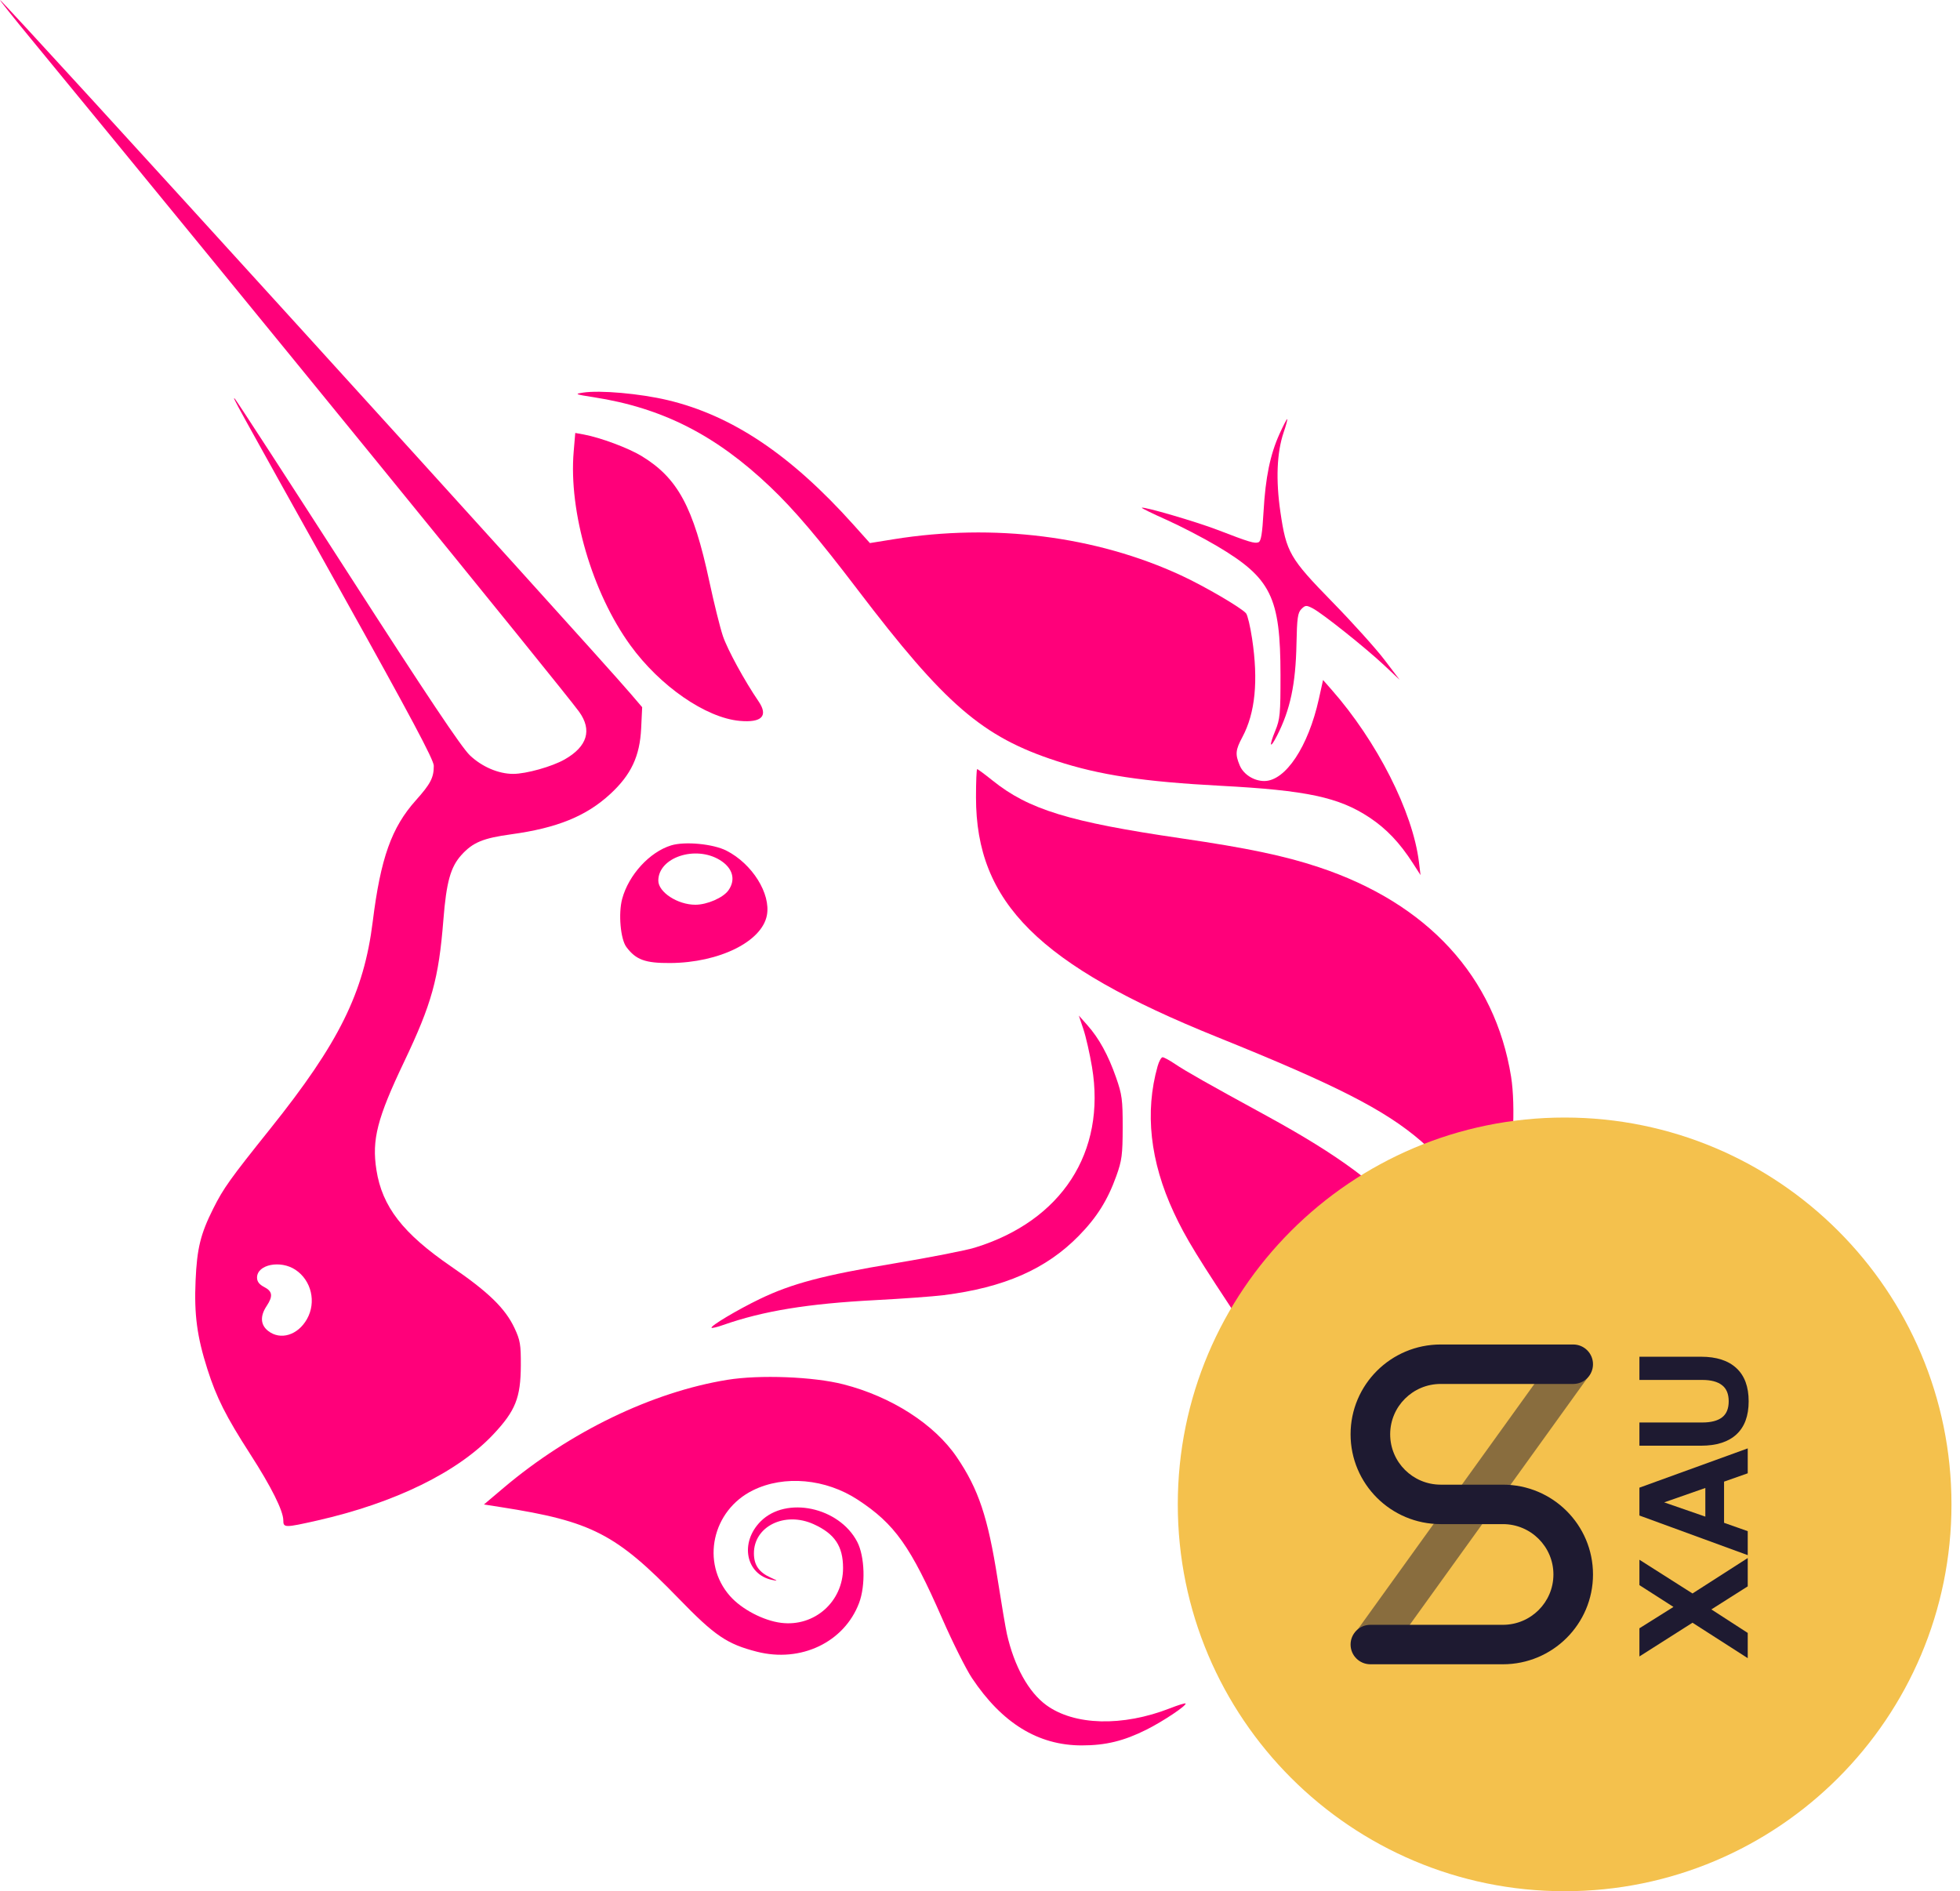 <svg width="114" height="110" viewBox="0 0 114 110" fill="none" xmlns="http://www.w3.org/2000/svg">
<path d="M34.539 23.105C33.445 22.935 33.399 22.915 33.914 22.836C34.9 22.684 37.229 22.891 38.834 23.273C42.581 24.165 45.991 26.451 49.63 30.509L50.597 31.587L51.98 31.364C57.807 30.427 63.736 31.172 68.694 33.466C70.058 34.097 72.208 35.353 72.477 35.676C72.563 35.779 72.72 36.442 72.826 37.148C73.195 39.593 73.01 41.468 72.263 42.867C71.857 43.629 71.835 43.87 72.108 44.522C72.326 45.043 72.934 45.428 73.536 45.427C74.768 45.425 76.094 43.43 76.709 40.654L76.953 39.552L77.436 40.1C80.089 43.11 82.172 47.215 82.53 50.136L82.623 50.898L82.177 50.205C81.41 49.014 80.639 48.203 79.652 47.548C77.872 46.369 75.99 45.968 71.007 45.705C66.507 45.467 63.959 45.082 61.434 44.257C57.137 42.854 54.97 40.985 49.866 34.277C47.598 31.298 46.197 29.65 44.803 28.322C41.635 25.306 38.523 23.724 34.539 23.105Z" fill="#FF007A"/>
<path d="M73.492 29.757C73.606 27.761 73.876 26.444 74.419 25.241C74.635 24.765 74.836 24.375 74.867 24.375C74.898 24.375 74.805 24.727 74.659 25.156C74.264 26.323 74.2 27.92 74.472 29.777C74.817 32.133 75.013 32.473 77.5 35.019C78.667 36.213 80.023 37.719 80.515 38.365L81.41 39.541L80.515 38.701C79.422 37.674 76.906 35.67 76.351 35.383C75.978 35.191 75.923 35.195 75.693 35.424C75.481 35.635 75.437 35.952 75.407 37.451C75.362 39.788 75.044 41.288 74.276 42.788C73.861 43.599 73.796 43.426 74.171 42.511C74.452 41.827 74.48 41.526 74.478 39.264C74.474 34.719 73.935 33.626 70.775 31.754C69.975 31.28 68.656 30.596 67.845 30.234C67.033 29.872 66.389 29.557 66.412 29.534C66.501 29.445 69.583 30.345 70.823 30.823C72.668 31.534 72.972 31.626 73.197 31.54C73.347 31.483 73.419 31.045 73.492 29.757Z" fill="#FF007A"/>
<path d="M36.664 37.533C34.443 34.471 33.069 29.777 33.367 26.268L33.459 25.182L33.964 25.274C34.913 25.448 36.55 26.058 37.316 26.524C39.419 27.803 40.33 29.487 41.256 33.812C41.527 35.078 41.883 36.512 42.047 36.997C42.31 37.778 43.307 39.603 44.117 40.788C44.7 41.641 44.313 42.046 43.023 41.929C41.053 41.751 38.385 39.907 36.664 37.533Z" fill="#FF007A"/>
<path d="M70.799 60.32C60.422 56.136 56.767 52.503 56.767 46.375C56.767 45.473 56.798 44.735 56.836 44.735C56.874 44.735 57.275 45.033 57.728 45.396C59.833 47.087 62.189 47.809 68.712 48.762C72.551 49.323 74.711 49.776 76.703 50.438C83.037 52.541 86.956 56.811 87.89 62.626C88.162 64.316 88.002 67.484 87.562 69.154C87.215 70.473 86.154 72.851 85.873 72.942C85.795 72.967 85.718 72.668 85.698 72.261C85.591 70.077 84.49 67.951 82.64 66.359C80.536 64.548 77.71 63.107 70.799 60.32Z" fill="#FF007A"/>
<path d="M63.514 62.059C63.384 61.284 63.159 60.294 63.013 59.859L62.748 59.069L63.24 59.622C63.921 60.387 64.458 61.366 64.914 62.67C65.262 63.666 65.301 63.961 65.299 65.579C65.296 67.166 65.252 67.499 64.931 68.395C64.425 69.808 63.796 70.809 62.741 71.884C60.846 73.817 58.409 74.886 54.892 75.33C54.281 75.407 52.499 75.537 50.932 75.619C46.985 75.824 44.387 76.249 42.052 77.07C41.717 77.188 41.417 77.26 41.387 77.23C41.292 77.135 42.882 76.186 44.194 75.553C46.046 74.66 47.888 74.172 52.017 73.484C54.057 73.144 56.163 72.731 56.698 72.567C61.749 71.016 64.345 67.013 63.514 62.059Z" fill="#FF007A"/>
<path d="M68.271 70.52C66.892 67.552 66.576 64.686 67.331 62.013C67.412 61.727 67.542 61.493 67.62 61.493C67.698 61.493 68.023 61.669 68.343 61.885C68.978 62.313 70.252 63.034 73.647 64.888C77.883 67.201 80.298 68.993 81.941 71.039C83.379 72.831 84.269 74.872 84.698 77.362C84.94 78.772 84.798 82.164 84.437 83.584C83.298 88.06 80.651 91.576 76.876 93.628C76.322 93.929 75.826 94.176 75.772 94.177C75.718 94.178 75.92 93.665 76.22 93.036C77.49 90.377 77.635 87.79 76.674 84.911C76.086 83.148 74.888 80.998 72.467 77.362C69.653 73.135 68.963 72.01 68.271 70.52Z" fill="#FF007A"/>
<path d="M29.294 86.536C33.145 83.279 37.936 80.966 42.301 80.256C44.182 79.95 47.315 80.071 49.057 80.518C51.849 81.233 54.346 82.836 55.645 84.746C56.914 86.612 57.459 88.239 58.026 91.857C58.249 93.285 58.493 94.718 58.566 95.043C58.992 96.918 59.821 98.417 60.848 99.17C62.479 100.365 65.287 100.44 68.049 99.361C68.518 99.177 68.925 99.051 68.954 99.079C69.054 99.179 67.663 100.112 66.682 100.603C65.361 101.263 64.311 101.519 62.916 101.519C60.386 101.519 58.285 100.229 56.532 97.601C56.188 97.084 55.412 95.534 54.809 94.158C52.959 89.93 52.045 88.642 49.896 87.233C48.026 86.006 45.614 85.787 43.8 86.678C41.417 87.848 40.752 90.898 42.459 92.831C43.137 93.6 44.403 94.262 45.437 94.391C47.372 94.632 49.035 93.158 49.035 91.201C49.035 89.93 48.548 89.205 47.32 88.65C45.644 87.892 43.842 88.778 43.85 90.356C43.854 91.028 44.146 91.451 44.819 91.756C45.251 91.951 45.261 91.967 44.909 91.894C43.371 91.574 43.011 89.717 44.247 88.484C45.732 87.003 48.803 87.656 49.858 89.677C50.3 90.526 50.352 92.216 49.966 93.237C49.101 95.521 46.581 96.723 44.024 96.069C42.283 95.624 41.575 95.142 39.476 92.977C35.829 89.214 34.413 88.485 29.155 87.663L28.148 87.505L29.294 86.536Z" fill="#FF007A"/>
<path fill-rule="evenodd" clip-rule="evenodd" d="M1.794 2.251C13.973 17.056 32.75 40.106 33.682 41.397C34.452 42.463 34.162 43.42 32.843 44.171C32.11 44.589 30.603 45.012 29.848 45.012C28.994 45.012 28.032 44.6 27.332 43.935C26.837 43.464 24.839 40.476 20.227 33.309C16.698 27.824 13.744 23.275 13.664 23.198C13.478 23.022 13.481 23.028 19.867 34.473C23.877 41.659 25.231 44.2 25.231 44.539C25.231 45.23 25.043 45.594 24.191 46.545C22.772 48.13 22.138 49.912 21.68 53.599C21.167 57.732 19.723 60.651 15.723 65.648C13.381 68.573 12.998 69.109 12.407 70.288C11.663 71.772 11.458 72.604 11.376 74.479C11.288 76.461 11.459 77.741 12.063 79.636C12.592 81.295 13.145 82.391 14.557 84.582C15.776 86.473 16.478 87.878 16.478 88.428C16.478 88.865 16.562 88.866 18.451 88.439C22.971 87.416 26.641 85.618 28.706 83.414C29.983 82.051 30.283 81.297 30.293 79.428C30.299 78.206 30.256 77.95 29.926 77.247C29.389 76.102 28.412 75.15 26.256 73.675C23.433 71.741 22.227 70.185 21.893 68.044C21.62 66.288 21.937 65.049 23.499 61.77C25.116 58.376 25.517 56.929 25.788 53.508C25.963 51.298 26.206 50.426 26.84 49.727C27.501 48.997 28.096 48.75 29.733 48.526C32.401 48.161 34.1 47.47 35.496 46.181C36.708 45.063 37.215 43.985 37.292 42.363L37.351 41.134L36.675 40.344C34.223 37.48 0.152 0 0.001 0C-0.031 0 0.775 1.013 1.794 2.251ZM17.855 76.721C18.409 75.738 18.114 74.474 17.187 73.857C16.311 73.273 14.95 73.548 14.95 74.308C14.95 74.54 15.078 74.709 15.367 74.858C15.853 75.109 15.888 75.39 15.506 75.966C15.118 76.549 15.15 77.062 15.594 77.41C16.31 77.972 17.324 77.663 17.855 76.721Z" fill="#FF007A"/>
<path fill-rule="evenodd" clip-rule="evenodd" d="M39.035 49.171C37.783 49.556 36.565 50.886 36.188 52.28C35.958 53.131 36.089 54.623 36.433 55.083C36.989 55.827 37.528 56.023 38.984 56.013C41.837 55.993 44.317 54.768 44.605 53.236C44.841 51.981 43.752 50.24 42.252 49.477C41.478 49.082 39.832 48.926 39.035 49.171ZM42.37 51.782C42.81 51.157 42.617 50.48 41.869 50.022C40.444 49.151 38.29 49.872 38.29 51.22C38.29 51.891 39.413 52.623 40.443 52.623C41.129 52.623 42.067 52.214 42.37 51.782Z" fill="#FF007A"/>
<path d="M91.004 110C103.431 110 113.504 99.926 113.504 87.5C113.504 75.074 103.431 65 91.004 65C78.578 65 68.504 75.074 68.504 87.5C68.504 99.926 78.578 110 91.004 110Z" fill="#F4C14D"/>
<path d="M98.441 94.383L95.354 96.345V94.707L97.334 93.465L95.354 92.196V90.72L98.441 92.682L101.654 90.621V92.268L99.539 93.609L101.654 94.977V96.444L98.441 94.383Z" fill="#1E1A31"/>
<path d="M101.654 90.453L95.354 88.148V86.528L101.654 84.243V85.692L100.277 86.177V88.572L101.654 89.058V90.453ZM99.188 88.212V86.546L96.794 87.383L99.188 88.212Z" fill="#1E1A31"/>
<path d="M95.354 82.737H99.008C99.518 82.737 99.902 82.638 100.16 82.44C100.418 82.242 100.547 81.93 100.547 81.504C100.547 81.078 100.418 80.766 100.16 80.568C99.902 80.364 99.518 80.262 99.008 80.262H95.354V78.912H98.936C99.836 78.912 100.523 79.134 100.997 79.578C101.471 80.016 101.708 80.658 101.708 81.504C101.708 82.35 101.471 82.992 100.997 83.43C100.523 83.868 99.836 84.087 98.936 84.087H95.354V82.737Z" fill="#1E1A31"/>
<path opacity="0.5" fill-rule="evenodd" clip-rule="evenodd" d="M80.718 96.28L78.846 94.944L90.623 78.58L92.496 79.915L80.718 96.28Z" fill="#1E1A31"/>
<path fill-rule="evenodd" clip-rule="evenodd" d="M86.785 86.353H87.413C90.308 86.353 92.654 88.691 92.654 91.576C92.654 94.461 90.308 96.8 87.413 96.8H79.706C79.07 96.8 78.554 96.286 78.554 95.653C78.554 95.019 79.07 94.505 79.706 94.505H87.413C89.036 94.505 90.352 93.194 90.352 91.576C90.352 89.959 89.036 88.648 87.413 88.648H84.425H84.424H83.796C80.901 88.648 78.554 86.309 78.554 83.424C78.554 80.539 80.901 78.2 83.796 78.2H91.503C92.139 78.2 92.654 78.714 92.654 79.348C92.654 79.982 92.139 80.495 91.503 80.495H83.796C82.173 80.495 80.857 81.806 80.857 83.424C80.857 85.041 82.173 86.353 83.796 86.353H86.784C86.784 86.353 86.784 86.353 86.785 86.353Z" fill="#1E1A31"/>
</svg>
